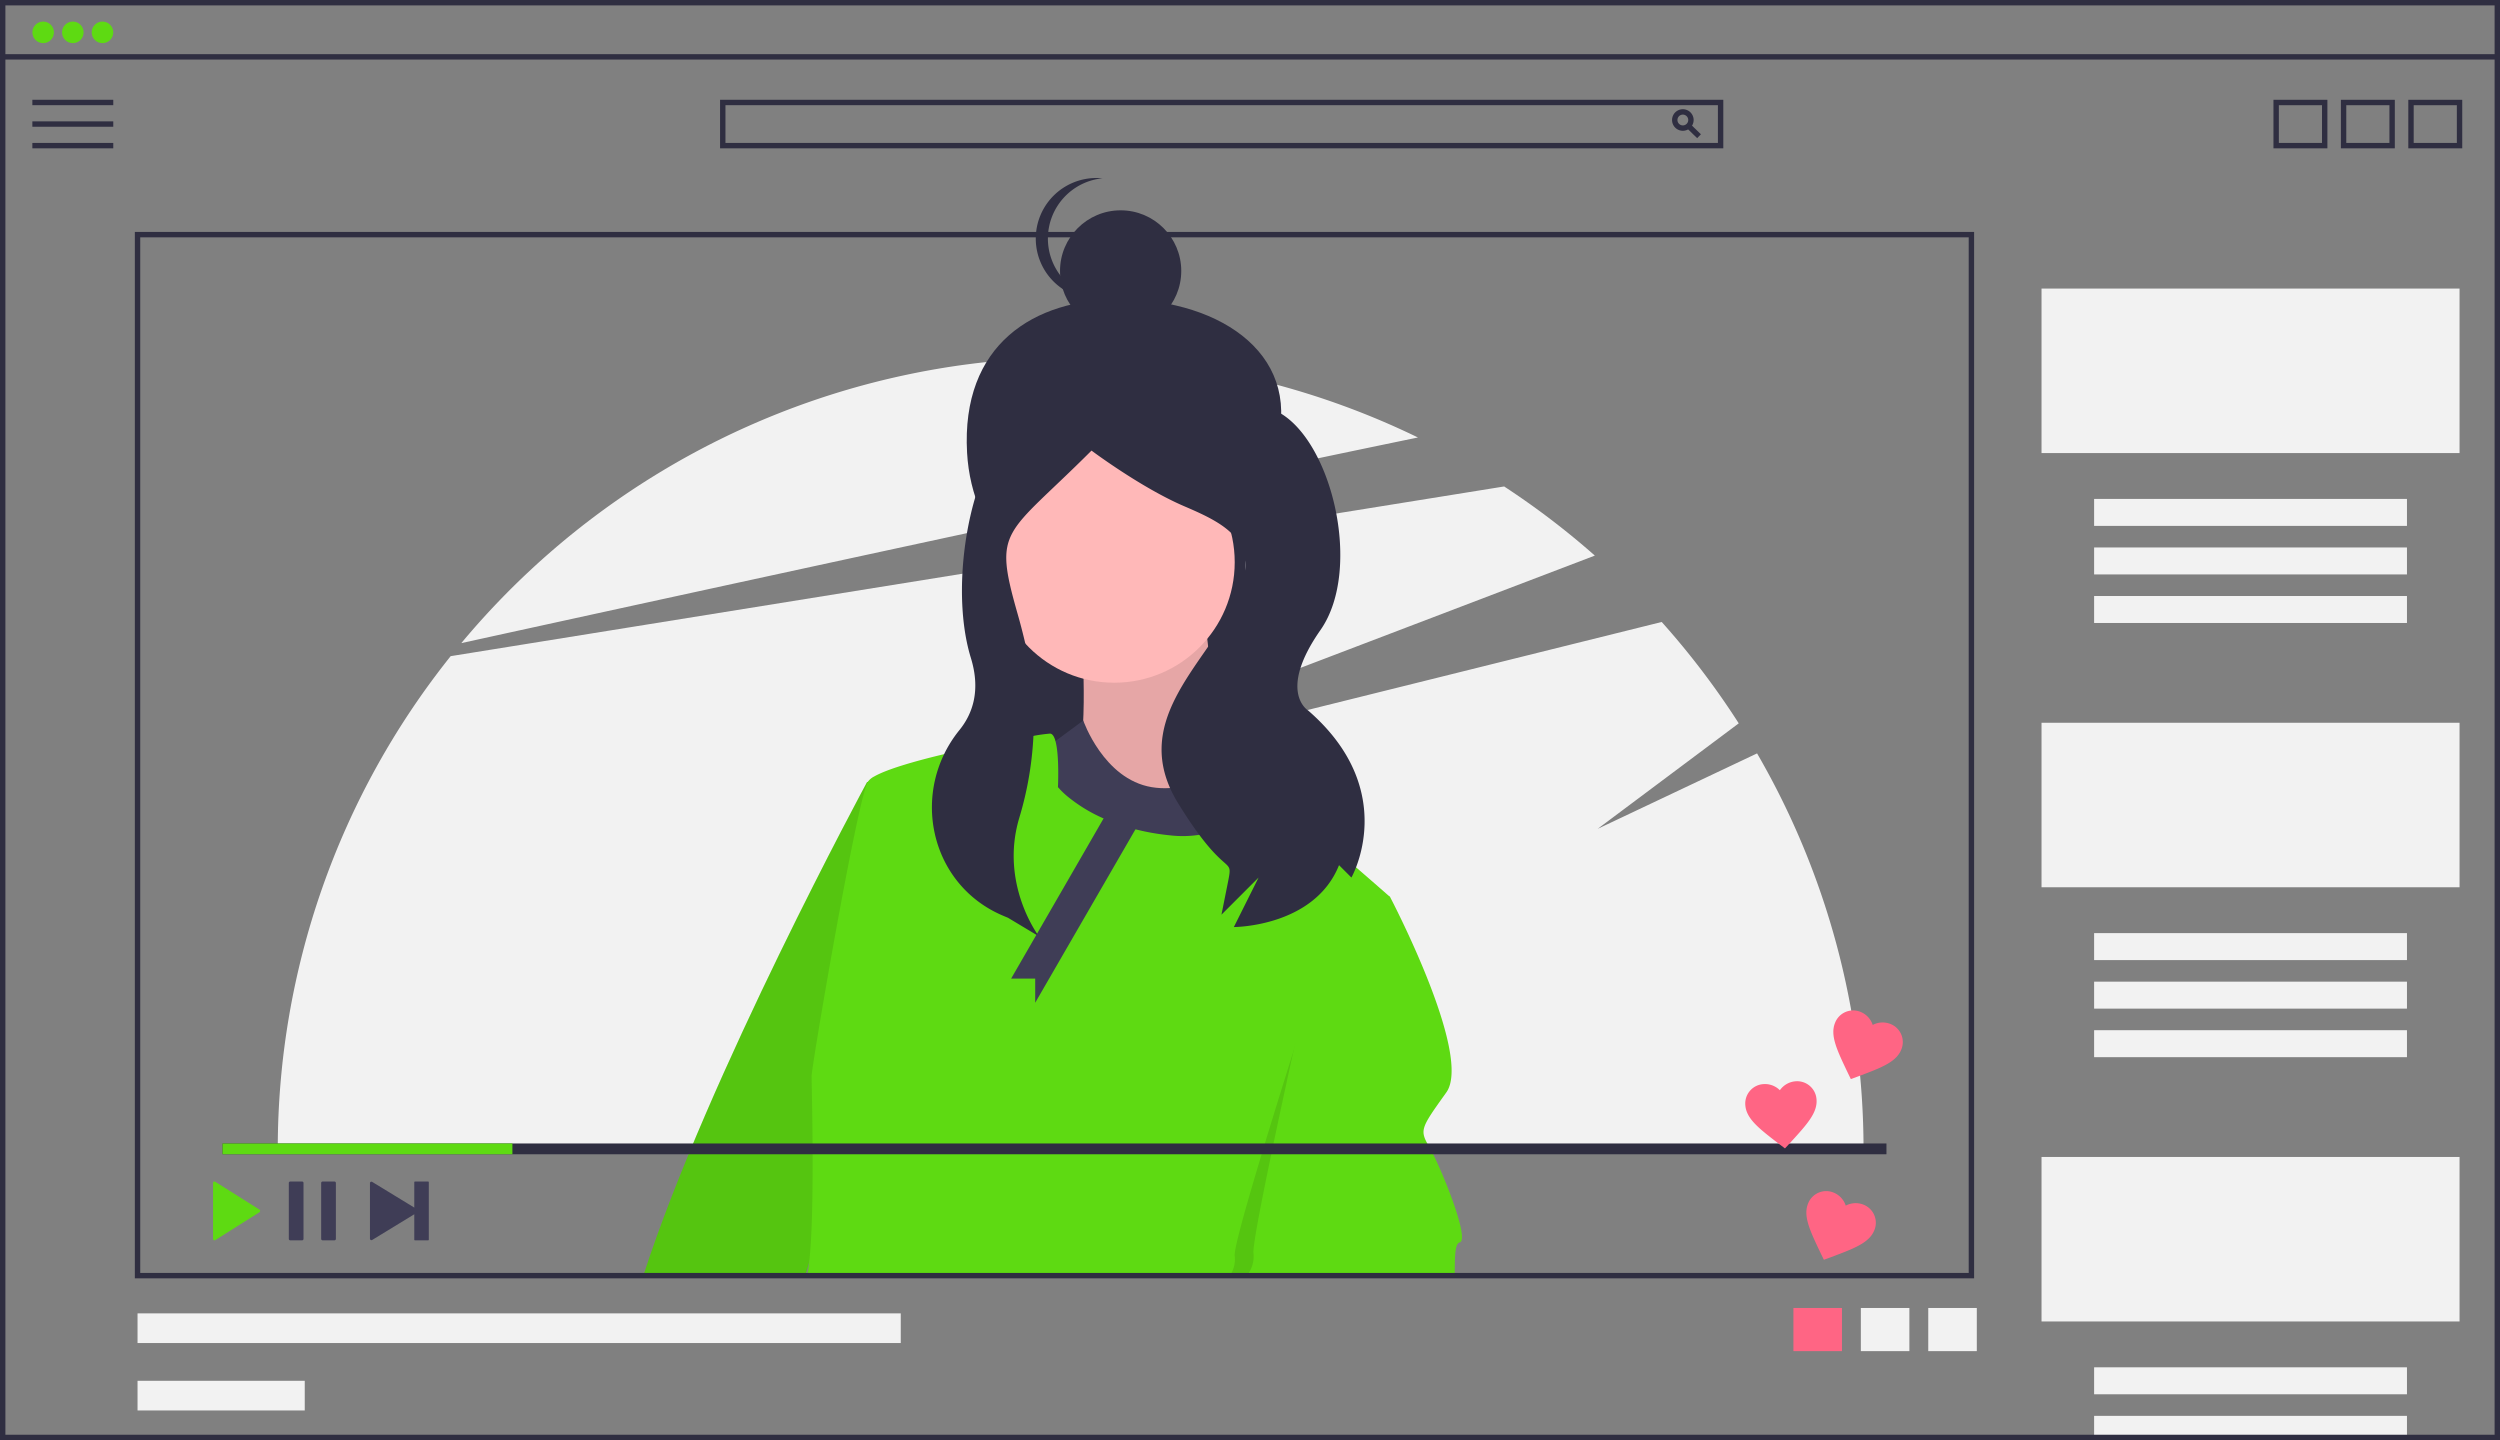 <svg xmlns="http://www.w3.org/2000/svg" id="ebc6760b-f199-453c-bf25-e925b905f4ba" width="927" height="534" data-name="Layer 1" viewBox="0 0 927 534"><rect x="0" y="0" width="927" height="534" fill="#808080" stroke="none"/><title>video_influencer</title><path fill="#f2f2f2" d="M788.023,462.358l-59.112,27.976,52.316-39.119a295.22,295.22,0,0,0-28.565-37.588L496.303,477.346l231.565-88.334a295.177,295.177,0,0,0-33.626-25.631L303.61,426.302A292.755,292.755,0,0,0,239.494,609H827.5A292.598,292.598,0,0,0,788.023,462.358Z" transform="translate(-136.5 -183)"/><path fill="#f2f2f2" d="M662.271,345.218A294.208,294.208,0,0,0,307.554,421.466C399.904,401.232,560.694,366.204,662.271,345.218Z" transform="translate(-136.5 -183)"/><path fill="#2f2e41" d="M608.974,350.895c-10.063,29.794-25.494,56.941-56.941,56.941s-55.169-25.543-56.941-56.941c-2.264-40.12,24.768-57.108,56.941-56.941C590.041,294.15,620.917,315.536,608.974,350.895Z" transform="translate(-136.5 -183)"/><rect width="93.137" height="135.733" x="368.555" y="160.32" fill="#2f2e41"/><path fill="#ffb8b8" d="M537.73,421.254s2.979,42.699-3.972,49.651S595.325,483.814,594.332,475.87s-13.902-59.581-9.93-70.504S537.73,421.254,537.73,421.254Z" transform="translate(-136.5 -183)"/><path d="M537.73,421.254s2.979,42.699-3.972,49.651S595.325,483.814,594.332,475.87s-13.902-59.581-9.93-70.504S537.73,421.254,537.73,421.254Z" opacity=".1" transform="translate(-136.5 -183)"/><path fill="#5eda12" d="M472.2,530.49,436.52,651.14,435.09,656h-60.04C398.94,582.05,458,473,458,473l9.22-2.09Z" transform="translate(-136.5 -183)"/><path d="M472.2,530.49,436.52,651.14,435.09,656h-60.04C398.94,582.05,458,473,458,473l9.22-2.09Z" opacity=".1" transform="translate(-136.5 -183)"/><circle cx="413.147" cy="208.464" r="44.685" fill="#ffb8b8"/><path fill="#3f3d56" d="M597.311,462.961s-15.888,14.895-33.762,11.916-25.378-24.715-25.378-24.715l-17.321,12.799S515.884,498.709,538.723,502.681s55.609,4.965,62.56,0S597.311,462.961,597.311,462.961Z" transform="translate(-136.5 -183)"/><path fill="#5eda12" d="M651.93,515.58l-2.85,9.26L608.85,656H435.71a40.576,40.576,0,0,0,.81-4.86c2.24-18.67.92-65.77.92-69.01,0-3.98,16.87-102.28,20.86-109.24a6.459,6.459,0,0,1,2.37-1.98c4.63-2.66,14.87-5.64,25.91-8.27.01-.01.01-.01.02-.01,6.17-1.5,12.61-2.88,18.45-4.05h.01c5.73-1.15,10.87-2.09,14.63-2.71a59.895,59.895,0,0,1,6.13-.85c.92,0,1.59,1.09,2.04,2.76,1.51,5.44.93,17.09.93,17.09a30.17,30.17,0,0,0,4.46,4.18,56.653,56.653,0,0,0,12.46,7.43A73.896,73.896,0,0,0,557.53,490.51h.01a86.366,86.366,0,0,0,12.95,2.25,39.965,39.965,0,0,0,10.7-.21h.02c10.53-1.74,14.39-8.28,16.19-13.5.32-.95.57-1.86.79-2.69,0-.01.01-.03.01-.04.66-2.55.94-4.34,1.64-4.31H599.85c1.81.17,24.64,19.74,39.47,32.59,7.04,6.09,12.27,10.69,12.59,10.97Z" transform="translate(-136.5 -183)"/><path d="M649.08,524.84,608.85,656H592.54a10.733,10.733,0,0,0,1.79-7.34c-.52-3.66,10.81-40.95,21.72-75.65,9.92-31.53,19.49-60.89,19.49-60.89l9.43,4.46S646.66,519.77,649.08,524.84Z" opacity=".1" transform="translate(-136.5 -183)"/><path fill="#5eda12" d="M677.75,643.68c-1.96.49-1.75,6.31-1.86,12.32H598.83a11.358,11.358,0,0,0,2.46-8.34c-.51-3.51,7.09-39.7,14.76-74.65,6.03-27.64,12.11-54.51,14.22-63.86.52-2.26.8-3.48.8-3.48l.91.43.02.01,19.91,9.46.02.01s30.78,58.6,20.86,72.5c-9.94,13.9-9.94,13.9-5.97,20.86C670.79,615.88,681.71,642.69,677.75,643.68Z" transform="translate(-136.5 -183)"/><circle cx="415.533" cy="100.465" r="22.477" fill="#2f2e41"/><path fill="#2f2e41" d="M525.061,271.477A22.478,22.478,0,0,1,545.29,249.113c-.739-.073-1.489-.114-2.248-.114a22.477,22.477,0,0,0,0,44.954c.759,0,1.508-.04,2.248-.114A22.478,22.478,0,0,1,525.061,271.477Z" transform="translate(-136.5 -183)"/><path fill="#2f2e41" d="M535.5,335.163s-.469-2.613-18.825,4.271S487.316,397.114,496.494,426.942c3.699,12.021.69,20.687-4.221,26.751-18.428,22.756-11.174,56.935,15.668,68.636q1.136.495,2.319.98l11.472,6.883s-14.625-19.243-7.306-43.859a126.206,126.206,0,0,0,2.277-64.609c-.84-3.605-1.793-7.321-2.877-11.113-9.178-32.122-4.714-28.413,27.408-60.535,0,0,18.356,13.767,34.417,20.65s29.828,13.767,18.356,36.711-39.006,43.595-20.65,73.423,20.65,18.356,18.356,29.828h0l-2.294,11.472,13.767-13.767-9.178,18.356s29.828,0,39.006-22.945l4.589,4.589S655.959,476.273,621.542,446.445c0,0-11.472-6.883,4.589-29.828s3.726-72.276-16.924-81.453S535.5,335.163,535.5,335.163Z" transform="translate(-136.5 -183)"/><polygon fill="#3f3d56" points="413.147 296.659 374.916 362.877 383.853 362.877 383.853 371.814 427.303 296.659 413.147 296.659"/><rect width="155" height="61" x="757" y="429" fill="#f2f2f2"/><rect width="116" height="10" x="776.5" y="507" fill="#f2f2f2"/><rect width="116" height="8" x="776.5" y="525" fill="#f2f2f2"/><circle cx="16" cy="12" r="4" fill="#5eda12"/><circle cx="27" cy="12" r="4" fill="#5eda12"/><circle cx="38" cy="12" r="4" fill="#5eda12"/><path fill="#2f2e41" d="M1063.5,717h-927V183h927Zm-925-2h923V185h-923Z" transform="translate(-136.5 -183)"/><rect width="925" height="2" x="1" y="20.086" fill="#2f2e41"/><rect width="30" height="2" x="12" y="37" fill="#2f2e41"/><rect width="30" height="2" x="12" y="45" fill="#2f2e41"/><rect width="30" height="2" x="12" y="53" fill="#2f2e41"/><path fill="#2f2e41" d="M775.5,238h-372V220h372Zm-370-2h368V222h-368Z" transform="translate(-136.5 -183)"/><path fill="#2f2e41" d="M760.5,231.5a4,4,0,1,1,4-4A4.004,4.004,0,0,1,760.5,231.5Zm0-6a2,2,0,1,0,2,2A2.002,2.002,0,0,0,760.5,225.5Z" transform="translate(-136.5 -183)"/><rect width="2" height="5.49" x="763.53" y="228.844" fill="#2f2e41" transform="translate(-70.54 436.067) rotate(-45.868)"/><path fill="#2f2e41" d="M999.5,238h-20V220h20Zm-18-2h16V222h-16Z" transform="translate(-136.5 -183)"/><path fill="#2f2e41" d="M1024.5,238h-20V220h20Zm-18-2h16V222h-16Z" transform="translate(-136.5 -183)"/><path fill="#2f2e41" d="M1049.5,238h-20V220h20Zm-18-2h16V222h-16Z" transform="translate(-136.5 -183)"/><rect width="18" height="16" x="665" y="485" fill="#ff6584"/><rect width="18" height="16" x="690" y="485" fill="#f2f2f2"/><rect width="18" height="16" x="715" y="485" fill="#f2f2f2"/><path fill="#2f2e41" d="M868.5,657h-682V269h682Zm-680-2h678V271h-678Z" transform="translate(-136.5 -183)"/><path fill="#3f3d56" d="M290.114,621.376v9.395l-15.607-9.525a.548.548,0,0,0-.825.47v20.591a.548.548,0,0,0,.825.47l15.607-9.525v9.395a.274.274,0,0,0,.273.273h4.841a.274.274,0,0,0,.273-.273V621.376a.274.274,0,0,0-.273-.273h-4.841A.274.274,0,0,0,290.114,621.376Z" transform="translate(-136.5 -183)"/><path fill="#3f3d56" d="M248.493,642.921h-4.35a.549.549,0,0,1-.552-.545V621.649a.549.549,0,0,1,.552-.545h4.35a.549.549,0,0,1,.552.545v20.727A.549.549,0,0,1,248.493,642.921Zm12,0h-4.35a.549.549,0,0,1-.552-.545V621.649a.549.549,0,0,1,.552-.545h4.35a.549.549,0,0,1,.552.545v20.727A.549.549,0,0,1,260.493,642.921Z" transform="translate(-136.5 -183)"/><path fill="#5eda12" d="M215.5,621.669v20.686a.533.533,0,0,0,.798.491l16.398-10.343a.586.586,0,0,0,0-.975L216.298,621.185A.528.528,0,0,0,215.5,621.669Z" transform="translate(-136.5 -183)"/><rect width="617" height="4" x="82.5" y="424" fill="#2f2e41"/><rect width="107.5" height="4" x="82.5" y="424" fill="#5eda12"/><rect width="283" height="11" x="51" y="487" fill="#f2f2f2"/><rect width="62" height="11" x="51" y="512" fill="#f2f2f2"/><rect width="155" height="61" x="757" y="107" fill="#f2f2f2"/><rect width="116" height="10" x="776.5" y="185" fill="#f2f2f2"/><rect width="116" height="10" x="776.5" y="203" fill="#f2f2f2"/><rect width="116" height="10" x="776.5" y="221" fill="#f2f2f2"/><rect width="155" height="61" x="757" y="268" fill="#f2f2f2"/><rect width="116" height="10" x="776.5" y="346" fill="#f2f2f2"/><rect width="116" height="10" x="776.5" y="364" fill="#f2f2f2"/><rect width="116" height="10" x="776.5" y="382" fill="#f2f2f2"/><path fill="#ff6584" d="M798.363,608.83l-2.064-1.559c-7.34-5.643-12.179-9.3-12.621-14.343a7.202,7.202,0,0,1,6.617-7.935,7.834,7.834,0,0,1,6.181,2.268,7.834,7.834,0,0,1,5.693-3.307,7.202,7.202,0,0,1,7.895,6.665c.441,5.043-3.69,9.485-9.938,16.317Z" transform="translate(-136.5 -183)"/><path fill="#ff6584" d="M822.791,583.122l-1.131-2.326c-3.977-8.361-6.629-13.816-4.732-18.51a7.202,7.202,0,0,1,9.499-4.065,7.834,7.834,0,0,1,4.477,4.827,7.834,7.834,0,0,1,6.574-.361,7.202,7.202,0,0,1,4.007,9.523c-1.897,4.694-7.594,6.775-16.264,10.025Z" transform="translate(-136.5 -183)"/><path fill="#ff6584" d="M812.791,650.122l-1.131-2.326c-3.977-8.361-6.629-13.816-4.732-18.51a7.202,7.202,0,0,1,9.499-4.065,7.834,7.834,0,0,1,4.477,4.827,7.834,7.834,0,0,1,6.574-.361,7.202,7.202,0,0,1,4.007,9.523c-1.897,4.694-7.594,6.775-16.264,10.025Z" transform="translate(-136.5 -183)"/></svg>